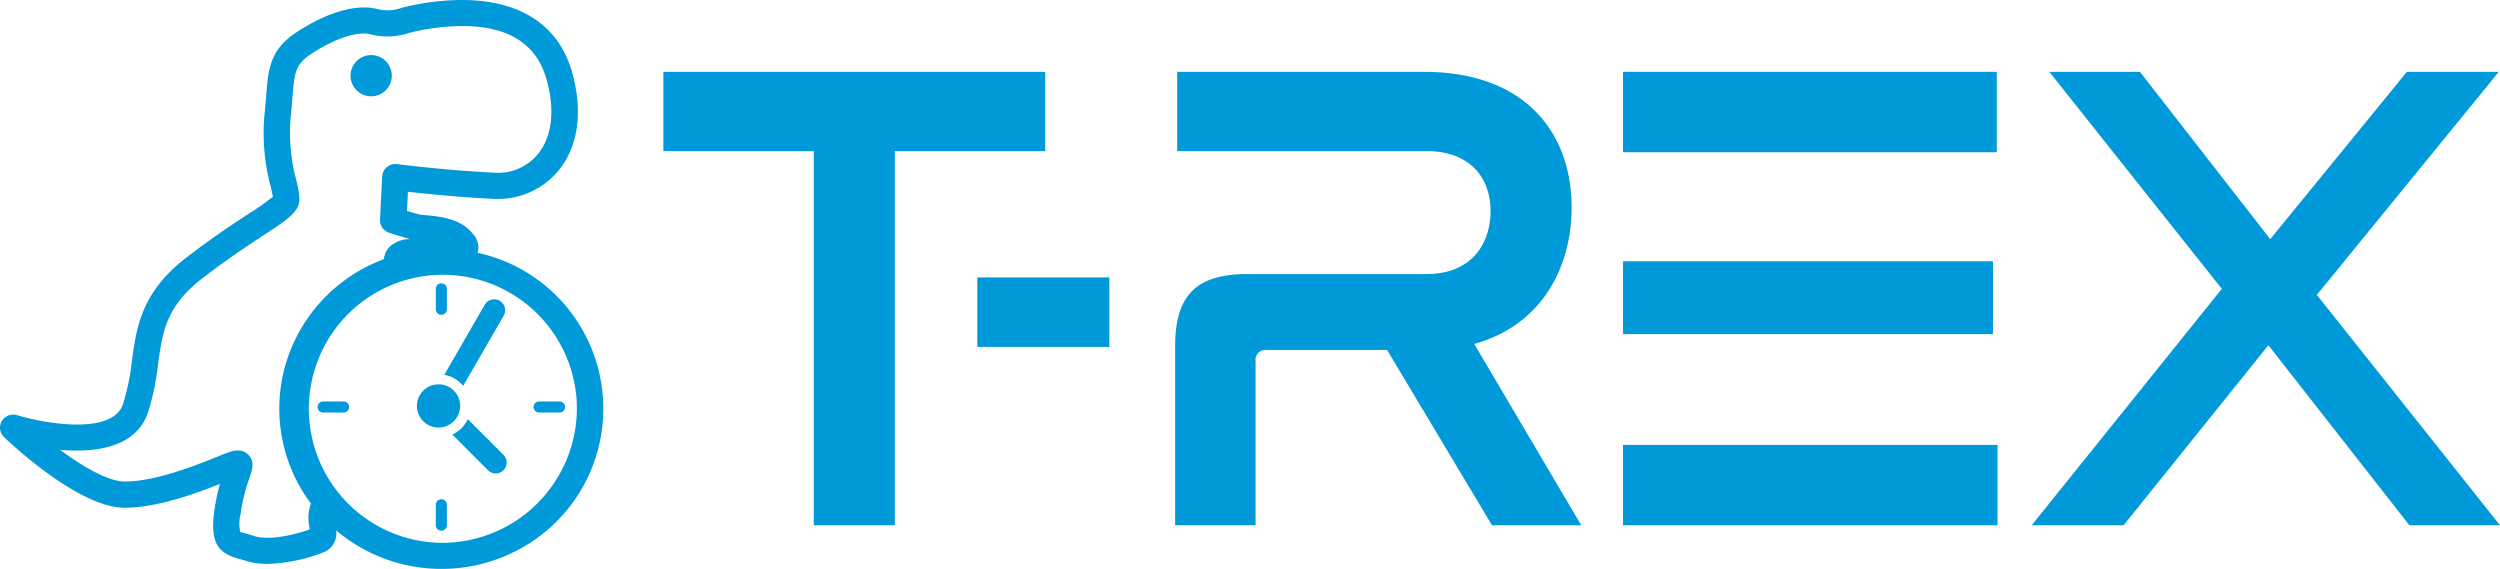 <svg id="グループ_9235" data-name="グループ 9235" xmlns="http://www.w3.org/2000/svg" width="317.116" height="72.159" viewBox="0 0 317.116 72.159">
  <path id="パス_4361" data-name="パス 4361" d="M404.052,185.286V195.34H384.975V242.8H374.691V195.34H355.613V185.286Z" transform="translate(-271.467 -176.172)" fill="#0099d9"/>
  <path id="パス_4362" data-name="パス 4362" d="M405.322,207.244v8.816H388.575v-8.816Z" transform="translate(-264.607 -172.055)" fill="#0099d9"/>
  <path id="パス_4363" data-name="パス 4363" d="M440.889,185.286c13.134,0,18.751,8.01,18.751,17.212,0,7.157-3.456,14.826-12.356,17.3L460.859,242.8H449.536l-13.308-22.239H421.015a1.3,1.3,0,0,0-1.107.356,1.258,1.258,0,0,0-.361,1.092V242.8h-10.2V220.05c0-6.475,2.764-9.117,9.158-9.117h22.729c5.788,0,8.121-3.92,8.121-8.01s-2.506-7.583-8.121-7.583H409.609V185.286Z" transform="translate(-260.283 -176.172)" fill="#0099d9"/>
  <path id="パス_4364" data-name="パス 4364" d="M513.014,185.286l16.528,21.22,17.327-21.218h11.66l-23.078,28.29L558.686,242.8H547.191l-17.886-22.837L510.94,242.8H499.281L523.4,212.809l-21.879-27.523Z" transform="translate(-241.57 -176.172)" fill="#0099d9"/>
  <g id="グループ_9234" data-name="グループ 9234" transform="translate(0 0)">
    <path id="パス_4365" data-name="パス 4365" d="M325.38,183.526A2.615,2.615,0,1,0,328,186.141a2.615,2.615,0,0,0-2.615-2.615Z" transform="translate(-278.302 -176.539)" fill="#0099d9"/>
    <path id="パス_4366" data-name="パス 4366" d="M346.541,209.81a2.375,2.375,0,0,0-.5-2.27c-1.5-2.082-4.321-2.339-6-2.492-.324-.03-.729-.067-.864-.1-.459-.115-1.062-.291-1.59-.453l.122-2.427c2.353.265,6.661.707,10.807.893a9.98,9.98,0,0,0,8.342-3.643c2.476-3.084,3.066-7.5,1.662-12.437-1.984-6.978-8.344-10.125-17.909-8.867a31.227,31.227,0,0,0-3.648.707,5.419,5.419,0,0,1-3.2.151h0c-2.628-.65-6.352.43-10.2,2.969-3.381,2.229-3.573,4.679-3.84,8.07-.058.734-.122,1.542-.222,2.444a26.169,26.169,0,0,0,.791,9.028c.1.449.225.981.278,1.313a28.126,28.126,0,0,1-2.976,2.1c-1.959,1.283-4.639,3.038-7.986,5.615-5.724,4.4-6.331,8.829-6.913,13.1A29.032,29.032,0,0,1,301.564,229c-1.38,4.093-10.38,2.345-13.424,1.407a1.687,1.687,0,0,0-1.943.737,1.646,1.646,0,0,0,.275,2.039c.96.917,9.522,8.962,15.3,8.962,4.141,0,9.011-1.8,12.079-3.016a26.036,26.036,0,0,0-.7,3.39c-.59,4.272.6,5.416,3.168,6.12.235.065.488.134.757.221a9.11,9.11,0,0,0,2.853.411,21.43,21.43,0,0,0,7.123-1.492,2.586,2.586,0,0,0,1.556-2.753,20.718,20.718,0,0,0,23.2,2.392,20.233,20.233,0,0,0-5.266-37.61Zm-28.406,35.9c-.326-.107-.633-.19-.92-.272-.3-.083-.72-.2-.78-.217a4.81,4.81,0,0,1,.041-2.254,22.683,22.683,0,0,1,1.136-4.633c.347-1.011.706-2.054-.159-2.914a1.835,1.835,0,0,0-1.344-.537,3.228,3.228,0,0,0-1.023.19c-.342.112-.892.332-1.6.615-2.728,1.1-7.8,3.133-11.727,3.133-2.05,0-5.257-1.863-8.175-4.019,4.369.374,9.621-.21,11.153-4.756a31.746,31.746,0,0,0,1.268-6.091c.563-4.113,1.009-7.362,5.65-10.932,3.247-2.5,5.866-4.213,7.777-5.467,3.094-2.029,4.508-2.955,4.508-4.611a11.311,11.311,0,0,0-.389-2.3,23.3,23.3,0,0,1-.73-7.93c.1-.943.172-1.789.232-2.554.249-3.163.332-4.229,2.356-5.563,2.976-1.96,5.857-2.923,7.526-2.511a8.644,8.644,0,0,0,4.826-.147,27.769,27.769,0,0,1,3.283-.639c7.923-1.044,12.714,1.134,14.233,6.476,1.1,3.884.729,7.248-1.056,9.475a6.5,6.5,0,0,1-5.561,2.391c-5.953-.268-12.264-1.076-12.328-1.083a1.692,1.692,0,0,0-1.293.372,1.653,1.653,0,0,0-.6,1.191l-.276,5.48a1.659,1.659,0,0,0,1.152,1.659c.069.023,1.536.5,2.671.807a3.876,3.876,0,0,0-2.579.949,2.574,2.574,0,0,0-.75,1.6,20.34,20.34,0,0,0-12.43,13.22,20.065,20.065,0,0,0,3.178,17.775,5.2,5.2,0,0,0-.22,2.848c.017.13.038.291.055.441-1.864.658-5.128,1.463-7.113.813Zm23.81.887a17,17,0,1,1,17.192-17,17.1,17.1,0,0,1-17.192,17Z" transform="translate(-285.961 -177.742)" fill="#0099d9"/>
    <g id="グループ_9233" data-name="グループ 9233" transform="translate(40.267 35.963)">
      <g id="グループ_9231" data-name="グループ 9231" transform="translate(0 14.964)">
        <path id="パス_4367" data-name="パス 4367" d="M322.6,221.97h-2.592a.7.7,0,1,1,0-1.4H322.6a.7.7,0,1,1,0,1.4Z" transform="translate(-319.285 -220.57)" fill="#0099d9"/>
        <path id="パス_4368" data-name="パス 4368" d="M345.272,221.97H342.68a.7.7,0,1,1,0-1.4h2.592a.7.7,0,1,1,0,1.4Z" transform="translate(-314.567 -220.57)" fill="#0099d9"/>
      </g>
      <g id="グループ_9232" data-name="グループ 9232" transform="translate(15.016 0)">
        <path id="パス_4369" data-name="パス 4369" d="M332.421,234.822a.7.7,0,0,1-.7-.7V231.53a.7.7,0,0,1,1.4,0v2.592a.7.7,0,0,1-.7.7Z" transform="translate(-331.721 -203.47)" fill="#0099d9"/>
        <path id="パス_4370" data-name="パス 4370" d="M332.421,212.154a.7.7,0,0,1-.7-.7v-2.592a.7.7,0,0,1,1.4,0v2.592A.7.7,0,0,1,332.421,212.154Z" transform="translate(-331.721 -208.188)" fill="#0099d9"/>
      </g>
    </g>
    <path id="パス_4371" data-name="パス 4371" d="M339.965,226.854l-4.546-4.554a4.109,4.109,0,0,1-1.959,1.959l4.55,4.551a1.386,1.386,0,0,0,1.959-1.959Z" transform="translate(-276.078 -169.132)" fill="#0099d9" fill-rule="evenodd"/>
    <path id="パス_4372" data-name="パス 4372" d="M339.634,209.771a1.389,1.389,0,0,0-1.892.507l-5.13,8.883a4.083,4.083,0,0,1,2.394,1.4l5.136-8.894A1.389,1.389,0,0,0,339.634,209.771Z" transform="translate(-276.253 -171.62)" fill="#0099d9" fill-rule="evenodd"/>
    <path id="パス_4373" data-name="パス 4373" d="M332.479,218.587a2.741,2.741,0,1,1-2.741,2.741A2.741,2.741,0,0,1,332.479,218.587Z" transform="translate(-276.851 -169.837)" fill="#0099d9" fill-rule="evenodd"/>
  </g>
  <rect id="長方形_23081" data-name="長方形 23081" width="47.505" height="10.196" transform="translate(205.877 56.432)" fill="#0099d9"/>
  <rect id="長方形_23082" data-name="長方形 23082" width="47.408" height="10.196" transform="translate(205.877 9.113)" fill="#0099d9"/>
  <rect id="長方形_23083" data-name="長方形 23083" width="46.924" height="9.246" transform="translate(205.877 33.14)" fill="#0099d9"/>
</svg>
